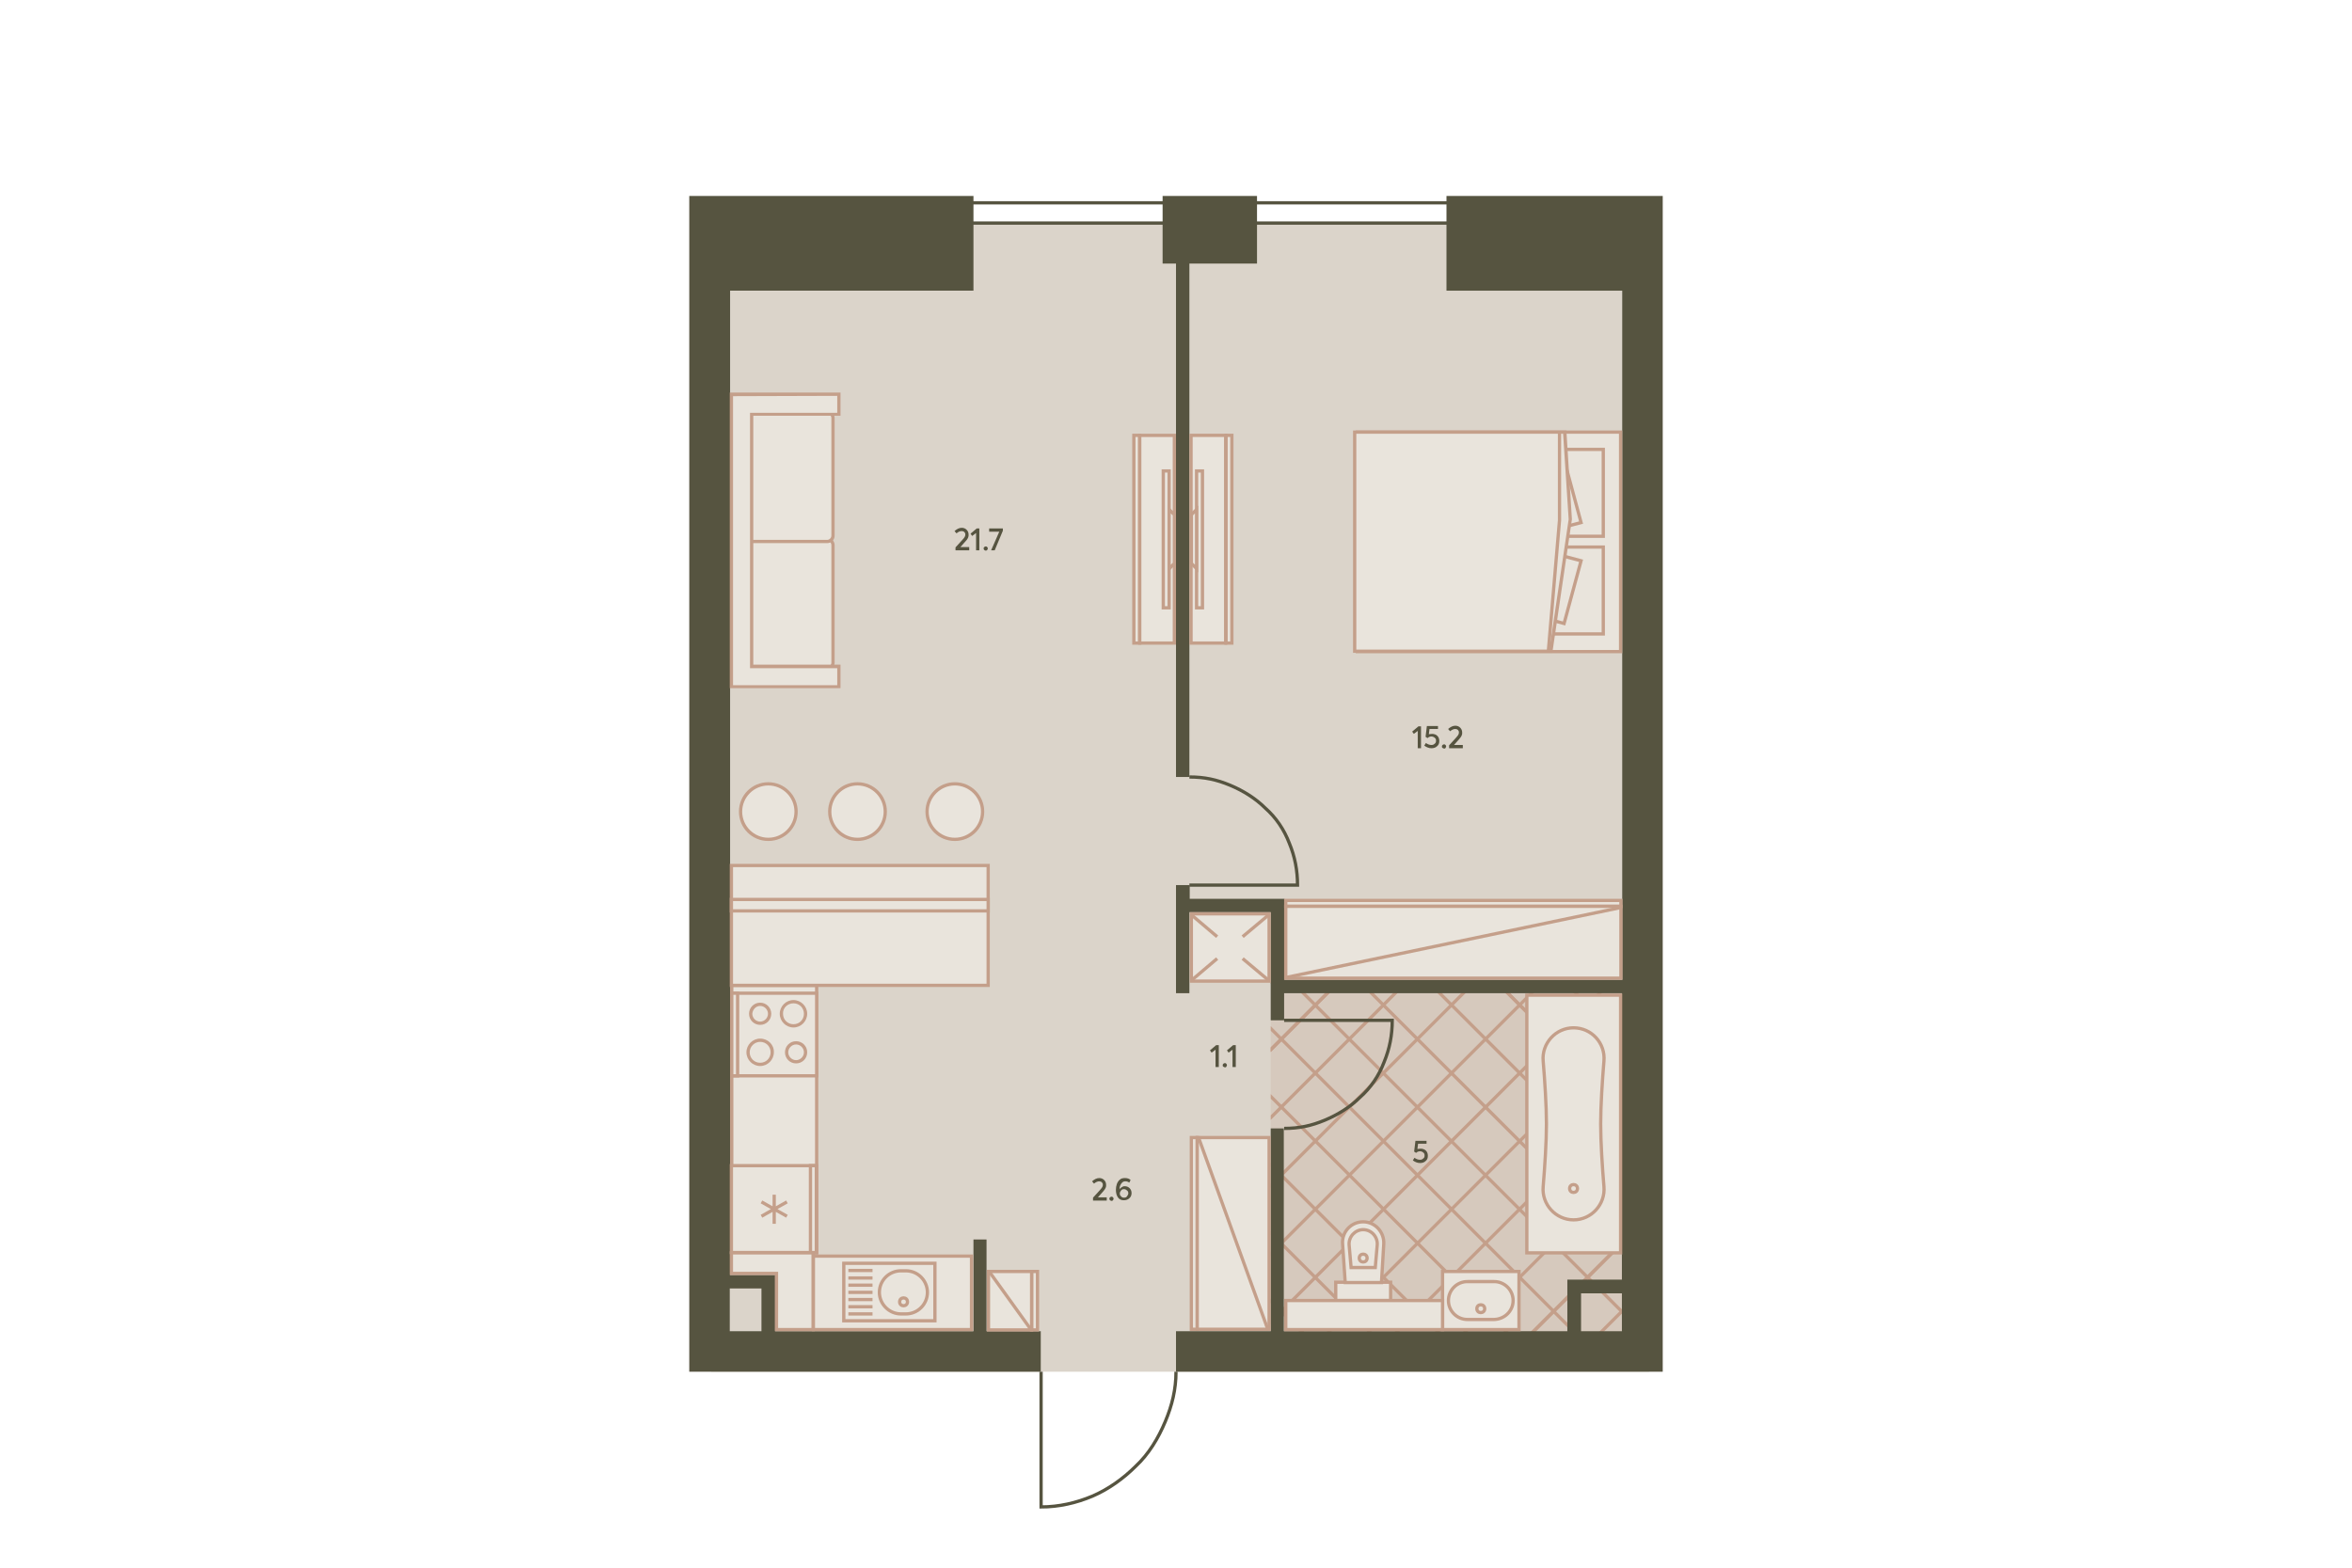 <?xml version="1.0" encoding="utf-8"?>
<!-- Generator: Adobe Illustrator 24.2.0, SVG Export Plug-In . SVG Version: 6.00 Build 0)  -->
<!DOCTYPE svg PUBLIC "-//W3C//DTD SVG 1.1//EN" "http://www.w3.org/Graphics/SVG/1.1/DTD/svg11.dtd">
<svg version="1.1" id="_x31__x5F_2" xmlns:x="http://ns.adobe.com/Extensibility/1.0/" xmlns:i="http://ns.adobe.com/AdobeIllustrator/10.0/" xmlns:graph="http://ns.adobe.com/Graphs/1.0/"
	 xmlns="http://www.w3.org/2000/svg" xmlns:xlink="http://www.w3.org/1999/xlink" x="0px" y="0px" viewBox="0 0 720 480"
	 style="enable-background:new 0 0 720 480;" xml:space="preserve">
<style type="text/css">
	.st0{fill:#DBD4CA;}
	.st1{clip-path:url(#SVGID_2_);}
	.st2{fill:none;stroke:#C49F8A;stroke-miterlimit:10;}
	.st3{opacity:0.3;clip-path:url(#SVGID_4_);}
	.st4{opacity:0.7;fill:#C49F8A;enable-background:new    ;}
	.st5{fill:none;stroke:#565440;}
	.st6{fill:#565440;}
	.st7{fill:#E9E4DC;}
	.st8{fill:#C49F8A;}
	.st9{fill:#E9E4DC;stroke:#C49F8A;}
	.st10{fill:#E9E4DC;stroke:#C49F8A;stroke-width:1;stroke-miterlimit:4;}
	.st11{fill:none;stroke:#C49F8A;}
	.st12{fill:#E9E4DC;stroke:#C49F8A;stroke-linejoin:round;}
	.st13{opacity:0;}
	.st14{fill:#3F3F3F;fill-opacity:0;}
</style>
<rect id="Floor" x="217.7" y="68.3" class="st0" width="287.1" height="351.7"/>
<g id="Wet_Floor_2_">
	<g>
		<defs>
			<rect id="SVGID_1_" x="389" y="300.5" width="109.1" height="111.9"/>
		</defs>
		<clipPath id="SVGID_2_">
			<use xlink:href="#SVGID_1_"  style="overflow:visible;"/>
		</clipPath>
		<g class="st1">
			<g>
				<line class="st2" x1="110.9" y1="286.9" x2="444.3" y2="-46.6"/>
				<line class="st2" x1="100.4" y1="276.5" x2="433.9" y2="-57"/>
				<line class="st2" x1="121.3" y1="297.3" x2="454.8" y2="-36.2"/>
				<line class="st2" x1="131.7" y1="307.7" x2="465.2" y2="-25.8"/>
				<line class="st2" x1="142.1" y1="318.1" x2="475.6" y2="-15.3"/>
				<line class="st2" x1="152.5" y1="328.6" x2="486" y2="-4.9"/>
				<line class="st2" x1="163" y1="339" x2="496.4" y2="5.5"/>
				<line class="st2" x1="173.4" y1="349.4" x2="506.9" y2="15.9"/>
				<line class="st2" x1="183.8" y1="359.8" x2="517.3" y2="26.3"/>
				<line class="st2" x1="194.2" y1="370.3" x2="527.7" y2="36.8"/>
				<line class="st2" x1="183.8" y1="359.8" x2="517.3" y2="26.3"/>
				<line class="st2" x1="204.6" y1="380.7" x2="538.1" y2="47.2"/>
				<line class="st2" x1="215.1" y1="391.1" x2="548.6" y2="57.6"/>
				<line class="st2" x1="225.5" y1="401.5" x2="559" y2="68"/>
				<line class="st2" x1="235.9" y1="411.9" x2="569.4" y2="78.5"/>
				<line class="st2" x1="246.3" y1="422.4" x2="579.8" y2="88.9"/>
				<line class="st2" x1="256.8" y1="432.8" x2="590.2" y2="99.3"/>
				<line class="st2" x1="267.2" y1="443.2" x2="600.7" y2="109.7"/>
				<line class="st2" x1="277.6" y1="453.6" x2="611.1" y2="120.1"/>
				<line class="st2" x1="267.2" y1="443.2" x2="600.7" y2="109.7"/>
				<line class="st2" x1="288" y1="464" x2="621.5" y2="130.6"/>
				<line class="st2" x1="298.4" y1="474.5" x2="631.9" y2="141"/>
				<line class="st2" x1="308.9" y1="484.9" x2="642.3" y2="151.4"/>
				<line class="st2" x1="319.3" y1="495.3" x2="652.8" y2="161.8"/>
				<line class="st2" x1="329.7" y1="505.7" x2="663.2" y2="172.2"/>
				<line class="st2" x1="340.1" y1="516.2" x2="673.6" y2="182.7"/>
				<line class="st2" x1="350.5" y1="526.6" x2="684" y2="193.1"/>
				<line class="st2" x1="361" y1="537" x2="694.5" y2="203.5"/>
				<line class="st2" x1="350.5" y1="526.6" x2="684" y2="193.1"/>
				<line class="st2" x1="371.4" y1="547.4" x2="704.9" y2="213.9"/>
				<line class="st2" x1="381.8" y1="557.8" x2="715.3" y2="224.4"/>
				<line class="st2" x1="392.2" y1="568.3" x2="725.7" y2="234.8"/>
				<line class="st2" x1="402.7" y1="578.7" x2="736.1" y2="245.2"/>
				<line class="st2" x1="413.1" y1="589.1" x2="746.6" y2="255.6"/>
				<line class="st2" x1="423.5" y1="599.5" x2="757" y2="266"/>
				<line class="st2" x1="433.9" y1="609.9" x2="767.4" y2="276.5"/>
			</g>
			<g>
				<line class="st2" x1="444.3" y1="599.5" x2="110.9" y2="266"/>
				<line class="st2" x1="433.9" y1="609.9" x2="100.4" y2="276.5"/>
				<line class="st2" x1="454.8" y1="589.1" x2="121.3" y2="255.6"/>
				<line class="st2" x1="465.2" y1="578.7" x2="131.7" y2="245.2"/>
				<line class="st2" x1="475.6" y1="568.3" x2="142.1" y2="234.8"/>
				<line class="st2" x1="486" y1="557.8" x2="152.5" y2="224.4"/>
				<line class="st2" x1="496.4" y1="547.4" x2="163" y2="213.9"/>
				<line class="st2" x1="506.9" y1="537" x2="173.4" y2="203.5"/>
				<line class="st2" x1="517.3" y1="526.6" x2="183.8" y2="193.1"/>
				<line class="st2" x1="527.7" y1="516.2" x2="194.2" y2="182.7"/>
				<line class="st2" x1="517.3" y1="526.6" x2="183.8" y2="193.1"/>
				<line class="st2" x1="538.1" y1="505.7" x2="204.6" y2="172.2"/>
				<line class="st2" x1="548.6" y1="495.3" x2="215.1" y2="161.8"/>
				<line class="st2" x1="559" y1="484.9" x2="225.5" y2="151.4"/>
				<line class="st2" x1="569.4" y1="474.5" x2="235.9" y2="141"/>
				<line class="st2" x1="579.8" y1="464" x2="246.3" y2="130.6"/>
				<line class="st2" x1="590.2" y1="453.6" x2="256.8" y2="120.1"/>
				<line class="st2" x1="600.7" y1="443.2" x2="267.2" y2="109.7"/>
				<line class="st2" x1="611.1" y1="432.8" x2="277.6" y2="99.3"/>
				<line class="st2" x1="600.7" y1="443.2" x2="267.2" y2="109.7"/>
				<line class="st2" x1="621.5" y1="422.4" x2="288" y2="88.9"/>
				<line class="st2" x1="631.9" y1="411.9" x2="298.4" y2="78.5"/>
				<line class="st2" x1="642.3" y1="401.5" x2="308.9" y2="68"/>
				<line class="st2" x1="652.8" y1="391.1" x2="319.3" y2="57.6"/>
				<line class="st2" x1="663.2" y1="380.7" x2="329.7" y2="47.2"/>
				<line class="st2" x1="673.6" y1="370.3" x2="340.1" y2="36.8"/>
				<line class="st2" x1="684" y1="359.8" x2="350.5" y2="26.3"/>
				<line class="st2" x1="694.5" y1="349.4" x2="361" y2="15.9"/>
				<line class="st2" x1="684" y1="359.8" x2="350.5" y2="26.3"/>
				<line class="st2" x1="704.9" y1="339" x2="371.4" y2="5.5"/>
				<line class="st2" x1="715.3" y1="328.6" x2="381.8" y2="-4.9"/>
				<line class="st2" x1="725.7" y1="318.1" x2="392.2" y2="-15.3"/>
				<line class="st2" x1="736.1" y1="307.7" x2="402.7" y2="-25.8"/>
				<line class="st2" x1="746.6" y1="297.3" x2="413.1" y2="-36.2"/>
				<line class="st2" x1="757" y1="286.9" x2="423.5" y2="-46.6"/>
				<line class="st2" x1="767.4" y1="276.5" x2="433.9" y2="-57"/>
			</g>
		</g>
	</g>
	<g>
		<defs>
			<rect id="SVGID_3_" x="389" y="300.5" width="109.1" height="111.9"/>
		</defs>
		<clipPath id="SVGID_4_">
			<use xlink:href="#SVGID_3_"  style="overflow:visible;"/>
		</clipPath>
		<g class="st3">
			<rect x="272" y="104.9" class="st4" width="322.2" height="322.2"/>
		</g>
	</g>
</g>
<path id="Windows" class="st5" d="M504.8,62.1v6.2l-209,0v-6.2L504.8,62.1z"/>
<path id="Doors" class="st5" d="M364.1,237.9c4.6,0,8.3,0.8,12.4,2.5s7.9,4.1,10.8,7c3.3,2.9,5.8,6.6,7.4,10.8
	c1.7,4.1,2.5,8.3,2.5,12.8h-33.1 M393.1,345.5c4.6,0,8.3-0.8,12.4-2.5c4.1-1.7,7.9-4.1,10.8-7c3.3-2.9,5.8-6.6,7.4-10.8
	c1.7-4.1,2.5-8.3,2.5-12.8l-33.1,0 M360,420c0,5.4-1.2,10.3-3.3,15.3c-2.1,5-5,9.9-9.1,13.7c-3.7,3.7-8.3,7-13.2,9.1
	c-5,2.1-10.3,3.3-15.7,3.3V420"/>
<g id="Walls">
	<polygon class="st6" points="364.1,237.9 364.1,80.7 384.8,80.7 384.8,60 355.9,60 355.9,80.7 360,80.7 360,237.9 	"/>
	<path class="st6" d="M509,60h-66.2v29h53.8l0,211l-103.4,0v-24.8l-29,0V271H360v33.1h4.1v-24.8H389v33.1h4.1v-8.3l103.4,0v87.7
		h-16.7v15.8h-86.8v-62.1H389v62.1h-29V420l149,0L509,60z M496.6,407.6H484v-11.6h12.5V407.6z"/>
	<path class="st6" d="M302.1,379.5h-4.1v28.1h-60.7v-17.1v-0.1h-13.8l0-301.4l74.5,0V60L211,60l0,360h107.6v-12.4h-16.6V379.5z
		 M233.1,407.6h-9.7v-13.1h9.7V407.6z"/>
</g>
<g id="Furniture">
	<g>
		<rect x="223.9" y="301.7" class="st7" width="26" height="81.9"/>
		<path class="st8" d="M249.5,302.2v80.9h-25v-80.9H249.5 M250.5,301.2h-27v82.9h27V301.2L250.5,301.2z"/>
	</g>
	<g>
		<rect x="249" y="384.6" class="st7" width="48.4" height="22.5"/>
		<path class="st8" d="M296.9,385.1v21.5h-47.4v-21.5H296.9 M297.9,384.1h-49.4v23.5h49.4V384.1L297.9,384.1z"/>
	</g>
	<g>
		<g>
			<rect x="415.5" y="132.3" class="st7" width="80.6" height="67.2"/>
			<path class="st8" d="M416,132.8l79.6,0V199l-79.6,0V132.8 M415,131.8V200l81.6,0v-68.2L415,131.8L415,131.8z"/>
		</g>
		<rect x="470.6" y="167.5" class="st9" width="20.2" height="26.6"/>
		<rect x="470.6" y="137.6" class="st9" width="20.2" height="26.6"/>
		<polygon class="st10" points="478.8,190.9 484,171.7 464.5,166.5 459.3,185.7 		"/>
		<polygon class="st10" points="464.5,165.1 484,160 478.8,140.7 459.3,145.9 		"/>
		<g>
			<polygon class="st7" points="414.7,199.4 414.7,132.3 479,132.3 480.7,159.1 474.7,199.4 			"/>
			<path class="st8" d="M478.5,132.8l1.7,26.2l-5.9,39.9h-59.1l0-66.1h63H478.5 M479.5,131.8h-1.3h-64l0,68.1h60.6h0.4l6-40.9
				L479.5,131.8L479.5,131.8z"/>
		</g>
		<polyline class="st11" points="477.4,132.7 477.4,159.3 474,199.2 		"/>
	</g>
	<g>
		<g>
			<rect x="393.6" y="275.7" class="st7" width="102.6" height="1.8"/>
			<path class="st8" d="M495.7,276.2v0.8l-101.6,0v-0.8H495.7 M496.7,275.2H393.1v2.8l103.6,0L496.7,275.2L496.7,275.2z"/>
		</g>
		<g>
			<rect x="393.6" y="277.5" class="st7" width="102.6" height="22"/>
			<path class="st8" d="M394.1,278h101.6l0,21l-101.6,0L394.1,278 M393.1,277l0,23l103.6,0l0-23H393.1L393.1,277z"/>
		</g>
		<path class="st9" d="M393.6,299.3l102.9-21.5"/>
	</g>
	<g>
		<g>
			<rect x="364.7" y="348.3" class="st7" width="1.8" height="58.7"/>
			<path class="st8" d="M366,348.8l0,57.7h-0.8l0-57.7H366 M367,347.8h-2.8l0,59.7l2.8,0L367,347.8L367,347.8z"/>
		</g>
		<g>
			<rect x="366.5" y="348.3" class="st7" width="22" height="58.7"/>
			<path class="st8" d="M367,348.8h21l0,57.7l-21,0L367,348.8 M366,347.8l0,59.7l23,0l0-59.7H366L366,347.8z"/>
		</g>
		<path class="st9" d="M388.2,407.3L366.8,348"/>
	</g>
	<g>
		<g>
			<rect x="315.8" y="389.3" class="st7" width="1.8" height="17.9"/>
			<path class="st8" d="M317.1,389.8l0,16.9h-0.8l0-16.9H317.1 M318.1,388.8h-2.8l0,18.9h2.8L318.1,388.8L318.1,388.8z"/>
		</g>
		<g>
			<rect x="302.6" y="389.3" class="st7" width="13.2" height="17.9"/>
			<path class="st8" d="M303.1,389.8l12.2,0l0,16.9h-12.2L303.1,389.8 M302.1,388.8l0,18.9h14.2l0-18.9L302.1,388.8L302.1,388.8z"/>
		</g>
		<path class="st9" d="M302.8,389.3l12.8,17.8"/>
	</g>
	<g>
		<g>
			<rect x="467.4" y="304.7" class="st7" width="28.7" height="78.9"/>
			<path class="st8" d="M467.9,305.2l27.7,0l0,77.9l-27.7,0L467.9,305.2 M466.9,304.2l0,79.9l29.7,0l0-79.9L466.9,304.2L466.9,304.2
				z"/>
		</g>
		<g>
			<g>
				<path class="st12" d="M481.7,373.5c5.5,0,9.8-4.8,9.3-10.2c-0.5-6-1-13.6-1-19.2c0-5.6,0.5-13.1,1-19.2
					c0.5-5.5-3.8-10.2-9.3-10.2c-5.5,0-9.8,4.8-9.3,10.2c0.5,6,1,13.6,1,19.2c0,5.6-0.5,13.1-1,19.2
					C471.9,368.7,476.2,373.5,481.7,373.5z"/>
				<ellipse class="st12" cx="481.7" cy="363.9" rx="1.2" ry="1.2"/>
			</g>
		</g>
	</g>
	<g>
		<g id="Rectangle_16_x5F_11_2_">
			<rect x="441.6" y="389.3" class="st7" width="23.4" height="17.8"/>
			<path class="st8" d="M464.5,389.8v16.8h-22.4v-16.8H464.5 M465.5,388.8h-24.4v18.8h24.4V388.8L465.5,388.8z"/>
		</g>
		<path id="Rectangle_19_x5F_5_2_" class="st9" d="M463.2,398.2L463.2,398.2c0-3.2-2.6-5.8-5.8-5.8h-8.2c-3.2,0-5.8,2.6-5.8,5.8l0,0
			c0,3.2,2.6,5.8,5.8,5.8h8.2C460.6,403.9,463.2,401.4,463.2,398.2z"/>
		<circle id="Ellipse_7_x5F_2_2_" class="st9" cx="453.3" cy="400.7" r="1.2"/>
	</g>
	<g id="Sink_3">
		<rect id="Rectangle_28_x5F_2" x="258.3" y="386.8" class="st9" width="27.9" height="17.6"/>
		<path id="Rectangle_29_x5F_2" class="st9" d="M269.2,395.7L269.2,395.7c0-3.7,3-6.6,6.6-6.6h1.5c3.7,0,6.6,3,6.6,6.6v0
			c0,3.7-3,6.6-6.6,6.6h-1.5C272.2,402.3,269.2,399.3,269.2,395.7z"/>
		<ellipse id="Ellipse_7_x5F_3" class="st9" cx="276.6" cy="398.6" rx="1.2" ry="1.2"/>
		<path id="Vector_2" class="st11" d="M259.7,402.3h7.4 M259.7,400.1h7.4 M259.7,397.9h7.4 M259.7,395.7h7.4 M259.7,393.5h7.4
			 M259.7,391.3h7.4 M259.7,389h7.4"/>
	</g>
	<g id="Stove">
		<g id="Rectangle_25">
			<rect x="223.9" y="304.1" class="st7" width="26" height="25.3"/>
			<path class="st8" d="M249.5,304.6v24.3h-25v-24.3H249.5 M250.5,303.6h-27v26.3h27V303.6L250.5,303.6z"/>
		</g>
		<g id="Rectangle_28_x5F_3_1_">
			<rect x="223.9" y="304.1" class="st7" width="1.8" height="25.3"/>
			<path class="st8" d="M225.3,304.6v24.3h-0.8v-24.3H225.3 M226.3,303.6h-2.8v26.3h2.8V303.6L226.3,303.6z"/>
		</g>
		<g id="Ellipse_7_x5F_4">
			<path class="st7" d="M232.7,313.3c-1.6,0-2.9-1.3-2.9-2.9s1.3-2.9,2.9-2.9c1.6,0,2.9,1.3,2.9,2.9S234.3,313.3,232.7,313.3z"/>
			<path class="st8" d="M232.7,308c1.3,0,2.4,1.1,2.4,2.4c0,1.3-1.1,2.4-2.4,2.4s-2.4-1.1-2.4-2.4C230.4,309.1,231.4,308,232.7,308
				 M232.7,307c-1.9,0-3.4,1.5-3.4,3.4c0,1.9,1.5,3.4,3.4,3.4c1.9,0,3.4-1.5,3.4-3.4C236.1,308.5,234.6,307,232.7,307L232.7,307z"/>
		</g>
		<g id="Ellipse_9">
			<path class="st7" d="M242.9,314.1c-2.1,0-3.7-1.7-3.7-3.7s1.7-3.7,3.7-3.7c2.1,0,3.7,1.7,3.7,3.7S244.9,314.1,242.9,314.1z"/>
			<path class="st8" d="M242.9,307.2c1.8,0,3.2,1.4,3.2,3.2c0,1.8-1.4,3.2-3.2,3.2s-3.2-1.4-3.2-3.2
				C239.6,308.6,241.1,307.2,242.9,307.2 M242.9,306.2c-2.3,0-4.2,1.9-4.2,4.2s1.9,4.2,4.2,4.2s4.2-1.9,4.2-4.2
				S245.2,306.2,242.9,306.2L242.9,306.2z"/>
		</g>
		<g id="Ellipse_10">
			<path class="st7" d="M232.7,325.9c-2.1,0-3.7-1.7-3.7-3.7s1.7-3.7,3.7-3.7c2.1,0,3.7,1.7,3.7,3.7S234.8,325.9,232.7,325.9z"/>
			<path class="st8" d="M232.7,319c1.8,0,3.2,1.4,3.2,3.2c0,1.8-1.4,3.2-3.2,3.2s-3.2-1.4-3.2-3.2C229.5,320.4,231,319,232.7,319
				 M232.7,318c-2.3,0-4.2,1.9-4.2,4.2c0,2.3,1.9,4.2,4.2,4.2s4.2-1.9,4.2-4.2C237,319.9,235.1,318,232.7,318L232.7,318z"/>
		</g>
		<g id="Ellipse_8">
			<path class="st7" d="M243.7,325.1c-1.6,0-2.9-1.3-2.9-2.9s1.3-2.9,2.9-2.9c1.6,0,2.9,1.3,2.9,2.9S245.3,325.1,243.7,325.1z"/>
			<path class="st8" d="M243.7,319.8c1.3,0,2.4,1.1,2.4,2.4c0,1.3-1.1,2.4-2.4,2.4s-2.4-1.1-2.4-2.4
				C241.3,320.9,242.4,319.8,243.7,319.8 M243.7,318.8c-1.9,0-3.4,1.5-3.4,3.4c0,1.9,1.5,3.4,3.4,3.4c1.9,0,3.4-1.5,3.4-3.4
				C247.1,320.3,245.6,318.8,243.7,318.8L243.7,318.8z"/>
		</g>
	</g>
	<g id="Toilet_1_">
		<g id="Rectangle_21_1_">
			<rect x="408.9" y="392.6" class="st7" width="16.8" height="5.6"/>
			<path class="st8" d="M425.2,393.1v4.6h-15.8v-4.6H425.2 M426.2,392.1h-17.8v6.6h17.8V392.1L426.2,392.1z"/>
		</g>
		<path id="Rectangle_19_x5F_2_1_" class="st9" d="M423.6,380.9c0.2-3.7-2.7-6.8-6.3-6.8l0,0c-3.7,0-6.6,3.1-6.3,6.8l0.8,11.8h11.1
			L423.6,380.9z"/>
		<path id="Rectangle_18_x5F_13_1_" class="st9" d="M421.6,381.2c0.2-2.5-1.8-4.7-4.3-4.7l0,0c-2.5,0-4.5,2.2-4.3,4.7l0.6,6.9h7.4
			L421.6,381.2z"/>
		<ellipse id="Ellipse_6_x5F_2_1_" class="st9" cx="417.3" cy="385.2" rx="1.2" ry="1.2"/>
	</g>
	<g>
		<g>
			<rect x="223.9" y="356.9" class="st7" width="26" height="26.6"/>
			<path class="st8" d="M249.4,357.4l0,25.6l-25,0l0-25.6H249.4 M250.4,356.4h-27l0,27.6l27,0L250.4,356.4L250.4,356.4z"/>
		</g>
		<g id="Rectangle_27_2_">
			<rect x="248.1" y="356.9" class="st7" width="1.8" height="26.6"/>
			<path class="st8" d="M249.4,357.4l0,25.6h-0.8l0-25.6H249.4 M250.4,356.4h-2.8l0,27.6l2.8,0L250.4,356.4L250.4,356.4z"/>
		</g>
		<path id="Vector_3" class="st11" d="M237,365.8v8.9 M240.9,368l-7.8,4.4 M233.1,368l7.8,4.4"/>
	</g>
	<g>
		<g>
			<path class="st7" d="M229.5,204.7v-39.6h23.6c1,0,1.8,0.8,1.8,1.8v36c0,1-0.8,1.8-1.8,1.8H229.5z"/>
			<path class="st8" d="M253.2,164.6v1c0.7,0,1.3,0.6,1.3,1.3v36c0,0.7-0.6,1.3-1.3,1.3H230v-38.6l23.1,0V164.6 M253.2,164.6
				l-24.1,0v40.6h24.1c1.3,0,2.3-1,2.3-2.3v-36C255.5,165.6,254.4,164.6,253.2,164.6L253.2,164.6z"/>
		</g>
		<g>
			<path class="st7" d="M229.5,165.8v-39.6h23.6c1,0,1.8,0.8,1.8,1.8v36c0,1-0.8,1.8-1.8,1.8H229.5z"/>
			<path class="st8" d="M253.2,125.7v1c0.7,0,1.3,0.6,1.3,1.3v36c0,0.7-0.6,1.3-1.3,1.3H230l0-38.6l23.1,0V125.7 M253.2,125.7
				l-24.1,0l0,40.6h24.1c1.3,0,2.3-1,2.3-2.3v-36C255.5,126.7,254.4,125.7,253.2,125.7L253.2,125.7z"/>
		</g>
		<g>
			<polygon class="st7" points="223.9,210.2 223.9,120.7 256.8,120.7 256.8,126.8 230.1,126.8 230.1,204 256.8,204 256.8,210.2 			
				"/>
			<path class="st8" d="M256.3,121.2v5.2h-25.7h-1v1l0,38.1l0,38.1v1h1h25.7v5.2l-31.9,0l0-88.5L256.3,121.2 M257.3,120.2l-33.9,0
				l0,90.5l33.9,0v-7.2h-26.7l0-38.1l0-38.1h26.7V120.2L257.3,120.2z"/>
		</g>
	</g>
	<g>
		<rect x="223.9" y="265" class="st7" width="78.6" height="36.7"/>
		<path class="st8" d="M302,265.5v35.7h-77.6v-35.7H302 M303,264.5h-79.6v37.7H303V264.5L303,264.5z"/>
	</g>
	<g>
		<rect x="223.9" y="275.4" class="st7" width="78.6" height="3.5"/>
		<path class="st8" d="M302,275.9v2.5h-77.6v-2.5H302 M303,274.9h-79.6v4.5H303V274.9L303,274.9z"/>
	</g>
	<g>
		<circle class="st7" cx="235.2" cy="248.5" r="8.5"/>
		<path class="st8" d="M235.2,240.5c4.4,0,8,3.6,8,8s-3.6,8-8,8s-8-3.6-8-8S230.8,240.5,235.2,240.5 M235.2,239.5c-5,0-9,4-9,9
			s4,9,9,9s9-4,9-9S240.1,239.5,235.2,239.5L235.2,239.5z"/>
	</g>
	<g>
		<circle class="st7" cx="262.5" cy="248.5" r="8.5"/>
		<path class="st8" d="M262.5,240.5c4.4,0,8,3.6,8,8s-3.6,8-8,8s-8-3.6-8-8S258.1,240.5,262.5,240.5 M262.5,239.5c-5,0-9,4-9,9
			s4,9,9,9c5,0,9-4,9-9S267.5,239.5,262.5,239.5L262.5,239.5z"/>
	</g>
	<g>
		<path class="st7" d="M292.3,257c-4.7,0-8.5-3.8-8.5-8.5s3.8-8.5,8.5-8.5c4.7,0,8.5,3.8,8.5,8.5S297,257,292.3,257z"/>
		<path class="st8" d="M292.3,240.5c4.4,0,8,3.6,8,8s-3.6,8-8,8s-8-3.6-8-8S287.9,240.5,292.3,240.5 M292.3,239.5c-5,0-9,4-9,9
			s4,9,9,9s9-4,9-9S297.3,239.5,292.3,239.5L292.3,239.5z"/>
	</g>
	<g>
		<g>
			<rect x="364.6" y="279.8" class="st7" width="23.8" height="20.6"/>
			<path class="st8" d="M388,280.3v19.6h-22.8v-19.6H388 M389,279.3h-24.8v21.6H389V279.3L389,279.3z"/>
		</g>
		<g>
			<line class="st11" x1="364.7" y1="280.1" x2="372.6" y2="286.8"/>
		</g>
		<g>
			<line class="st11" x1="388.4" y1="280.1" x2="380.4" y2="286.8"/>
		</g>
		<g>
			<line class="st11" x1="364.7" y1="300.2" x2="372.6" y2="293.5"/>
		</g>
		<g>
			<line class="st11" x1="388.4" y1="300.2" x2="380.4" y2="293.5"/>
		</g>
	</g>
	<g id="TV">
		<g id="Rectangle_16">
			<rect x="347.1" y="133.3" class="st7" width="1.8" height="63.6"/>
			<path class="st8" d="M348.4,133.8v62.6h-0.8v-62.6H348.4 M349.4,132.8h-2.8v64.6h2.8V132.8L349.4,132.8z"/>
		</g>
		<g id="Rectangle_15">
			<rect x="348.9" y="133.3" class="st7" width="10.6" height="63.6"/>
			<path class="st8" d="M359,133.8v62.6h-9.6v-62.6H359 M360,132.8h-11.6v64.6H360V132.8L360,132.8z"/>
		</g>
		<g id="Rectangle_17">
			<rect x="356" y="144.2" class="st7" width="1.8" height="41.9"/>
			<path class="st8" d="M357.4,144.7v40.9h-0.8v-40.9H357.4 M358.4,143.7h-2.8v42.9h2.8V143.7L358.4,143.7z"/>
		</g>
		<path id="Rectangle_18_x5F_2" class="st9" d="M357.9,174.2V156l1.6,1.6v14.9L357.9,174.2z"/>
	</g>
	<g id="TV_1_">
		<g id="Rectangle_16_1_">
			<rect x="375.2" y="133.3" class="st7" width="1.8" height="63.6"/>
			<path class="st8" d="M376.6,133.8l0,62.6h-0.8v-62.6H376.6 M377.6,132.8h-2.8v64.6h2.8L377.6,132.8L377.6,132.8z"/>
		</g>
		<g id="Rectangle_15_1_">
			<rect x="364.6" y="133.3" class="st7" width="10.6" height="63.6"/>
			<path class="st8" d="M374.7,133.8l0,62.6h-9.6l0-62.6H374.7 M375.7,132.8h-11.6l0,64.6h11.6L375.7,132.8L375.7,132.8z"/>
		</g>
		<g id="Rectangle_17_1_">
			<rect x="366.3" y="144.2" class="st7" width="1.8" height="41.9"/>
			<path class="st8" d="M367.6,144.7v40.9h-0.8l0-40.9H367.6 M368.6,143.7h-2.8l0,42.9h2.8V143.7L368.6,143.7z"/>
		</g>
		<path id="Rectangle_18_x5F_2_1_" class="st9" d="M366.3,156v18.1l-1.6-1.6v-14.9L366.3,156z"/>
	</g>
	<g>
		<rect x="393.6" y="398.2" class="st7" width="48" height="8.9"/>
		<path class="st8" d="M441.1,398.7v7.9h-47v-7.9H441.1 M442.1,397.7h-49v9.9h49V397.7L442.1,397.7z"/>
	</g>
	<g>
		<polygon class="st7" points="237.8,407.1 237.8,389.9 223.9,389.9 223.9,383.6 248.9,383.6 248.9,407.1 		"/>
		<path class="st8" d="M248.4,384.1v6.3v16.2h-10.2v-16.2v-1h-1h-12.8v-5.3h12.8H248.4 M249.4,383.1h-12.2h-13.8v7.3h13.8v17.2h12.2
			v-17.2V383.1L249.4,383.1z"/>
	</g>
</g>
<g id="Numbers_1_">
	<g>
		<path class="st6" d="M337.7,364.8l-1.6,1.8h2.7v1h-4.2v-0.9l2.1-2.3l0.5-0.6c0.1-0.1,0.2-0.3,0.3-0.5s0.1-0.4,0.1-0.6
			c0-0.3-0.1-0.5-0.3-0.7c-0.2-0.2-0.5-0.3-0.8-0.3c-0.5,0-1,0.2-1.6,0.7l-0.6-0.7c0.7-0.6,1.4-1,2.2-1c0.6,0,1.1,0.2,1.5,0.6
			c0.4,0.4,0.6,0.9,0.6,1.4C338.7,363.4,338.4,364,337.7,364.8z"/>
		<path class="st6" d="M340.3,367.7c-0.2,0-0.3-0.1-0.5-0.2c-0.1-0.1-0.2-0.3-0.2-0.5c0-0.2,0.1-0.3,0.2-0.4
			c0.1-0.1,0.3-0.2,0.5-0.2c0.2,0,0.3,0.1,0.4,0.2c0.1,0.1,0.2,0.3,0.2,0.4c0,0.2-0.1,0.3-0.2,0.5
			C340.6,367.6,340.5,367.7,340.3,367.7z"/>
		<path class="st6" d="M344.3,363.2c0.6,0,1.1,0.2,1.5,0.6c0.4,0.4,0.6,0.9,0.6,1.5c0,0.6-0.2,1.2-0.7,1.6c-0.4,0.4-1,0.6-1.7,0.6
			c-0.8,0-1.4-0.3-1.8-0.9c-0.4-0.6-0.6-1.4-0.6-2.3c0-0.6,0.1-1.2,0.3-1.8c0.2-0.5,0.5-1,0.9-1.3c0.4-0.4,1-0.5,1.6-0.5
			c0.7,0,1.3,0.2,1.7,0.6l-0.4,0.8c-0.4-0.3-0.8-0.4-1.2-0.4c-0.4,0-0.7,0.1-1,0.4c-0.5,0.5-0.8,1.2-0.8,2.1
			c0.1-0.3,0.4-0.5,0.7-0.7S343.9,363.2,344.3,363.2z M344.1,366.7c0.4,0,0.7-0.1,0.9-0.4c0.2-0.3,0.4-0.6,0.4-0.9
			c0-0.4-0.1-0.7-0.4-0.9c-0.2-0.2-0.5-0.4-0.9-0.4c-0.4,0-0.7,0.1-0.9,0.4c-0.2,0.2-0.4,0.6-0.4,0.9c0,0.4,0.1,0.7,0.4,0.9
			C343.4,366.6,343.7,366.7,344.1,366.7z"/>
	</g>
	<g>
		<path class="st6" d="M295.6,165.7l-1.6,1.8h2.7v1h-4.2v-0.9l2.1-2.3l0.5-0.6c0.1-0.1,0.2-0.3,0.3-0.5s0.1-0.4,0.1-0.6
			c0-0.3-0.1-0.5-0.3-0.7c-0.2-0.2-0.5-0.3-0.8-0.3c-0.5,0-1,0.2-1.6,0.7l-0.6-0.7c0.7-0.6,1.4-1,2.2-1c0.6,0,1.1,0.2,1.5,0.6
			c0.4,0.4,0.6,0.9,0.6,1.4C296.6,164.3,296.3,165,295.6,165.7z"/>
		<path class="st6" d="M297.1,163.4l1.9-1.6h0.8v6.7h-1v-5.3l-1.2,0.9L297.1,163.4z"/>
		<path class="st6" d="M301.8,168.6c-0.2,0-0.3-0.1-0.5-0.2c-0.1-0.1-0.2-0.3-0.2-0.5c0-0.2,0.1-0.3,0.2-0.4
			c0.1-0.1,0.3-0.2,0.5-0.2c0.2,0,0.3,0.1,0.4,0.2c0.1,0.1,0.2,0.3,0.2,0.4c0,0.2-0.1,0.3-0.2,0.5
			C302.1,168.5,301.9,168.6,301.8,168.6z"/>
		<path class="st6" d="M302.8,162.7v-0.9h4.2v0.7l-2.5,6h-1.1l2.5-5.7H302.8z"/>
	</g>
	<g>
		<path class="st6" d="M432.3,224l1.9-1.6h0.8v6.7h-1v-5.3l-1.2,0.9L432.3,224z"/>
		<path class="st6" d="M438.4,224.7c0.6,0,1.2,0.2,1.6,0.6c0.4,0.4,0.6,0.9,0.6,1.6c0,0.7-0.2,1.2-0.7,1.6c-0.4,0.4-1,0.6-1.7,0.6
			c-0.8,0-1.5-0.3-2.2-0.8l0.5-0.8c0.6,0.4,1.1,0.6,1.7,0.6c0.4,0,0.7-0.1,1-0.4c0.3-0.2,0.4-0.5,0.4-0.9c0-0.4-0.1-0.7-0.4-0.9
			c-0.2-0.2-0.6-0.4-1-0.4c-0.5,0-0.9,0.2-1.2,0.5l-0.6-0.4l0.4-3.3h3.4v0.9h-2.6l-0.2,1.6C437.7,224.8,438.1,224.7,438.4,224.7z"/>
		<path class="st6" d="M442.1,229.2c-0.2,0-0.3-0.1-0.5-0.2s-0.2-0.3-0.2-0.5c0-0.2,0.1-0.3,0.2-0.4s0.3-0.2,0.5-0.2
			c0.2,0,0.3,0.1,0.4,0.2s0.2,0.3,0.2,0.4c0,0.2-0.1,0.3-0.2,0.5S442.3,229.2,442.1,229.2z"/>
		<path class="st6" d="M446.7,226.3l-1.6,1.8h2.7v1h-4.2v-0.9l2.1-2.3l0.5-0.6c0.1-0.1,0.2-0.3,0.3-0.5c0.1-0.2,0.1-0.4,0.1-0.6
			c0-0.3-0.1-0.5-0.3-0.7c-0.2-0.2-0.5-0.3-0.8-0.3c-0.5,0-1,0.2-1.6,0.7l-0.6-0.7c0.7-0.6,1.4-1,2.2-1c0.6,0,1.1,0.2,1.5,0.6
			c0.4,0.4,0.6,0.9,0.6,1.4C447.7,224.9,447.4,225.5,446.7,226.3z"/>
	</g>
	<g>
		<path class="st6" d="M434.9,351.7c0.6,0,1.2,0.2,1.6,0.6s0.6,0.9,0.6,1.6c0,0.7-0.2,1.2-0.7,1.6c-0.4,0.4-1,0.6-1.7,0.6
			c-0.8,0-1.5-0.3-2.2-0.8l0.5-0.8c0.6,0.4,1.1,0.6,1.7,0.6c0.4,0,0.7-0.1,1-0.4c0.3-0.2,0.4-0.5,0.4-0.9c0-0.4-0.1-0.7-0.4-0.9
			c-0.2-0.2-0.6-0.4-1-0.4c-0.5,0-0.9,0.2-1.2,0.5l-0.6-0.4l0.4-3.3h3.4v0.9h-2.6l-0.2,1.6C434.2,351.8,434.5,351.7,434.9,351.7z"/>
	</g>
	<g>
		<path class="st6" d="M370.4,321.6l1.9-1.6h0.8v6.7h-1v-5.3l-1.2,0.9L370.4,321.6z"/>
		<path class="st6" d="M375,326.8c-0.2,0-0.3-0.1-0.5-0.2s-0.2-0.3-0.2-0.5c0-0.2,0.1-0.3,0.2-0.4s0.3-0.2,0.5-0.2
			c0.2,0,0.3,0.1,0.4,0.2s0.2,0.3,0.2,0.4c0,0.2-0.1,0.3-0.2,0.5S375.2,326.8,375,326.8z"/>
		<path class="st6" d="M375.6,321.6l1.9-1.6h0.8v6.7h-1v-5.3l-1.2,0.9L375.6,321.6z"/>
	</g>
</g>
<g id="street_anchors" class="st13">
	<rect id="street_x5F_anchor_x5F_01_1_" x="355" y="20" class="st14" width="10" height="10"/>
</g>
</svg>
